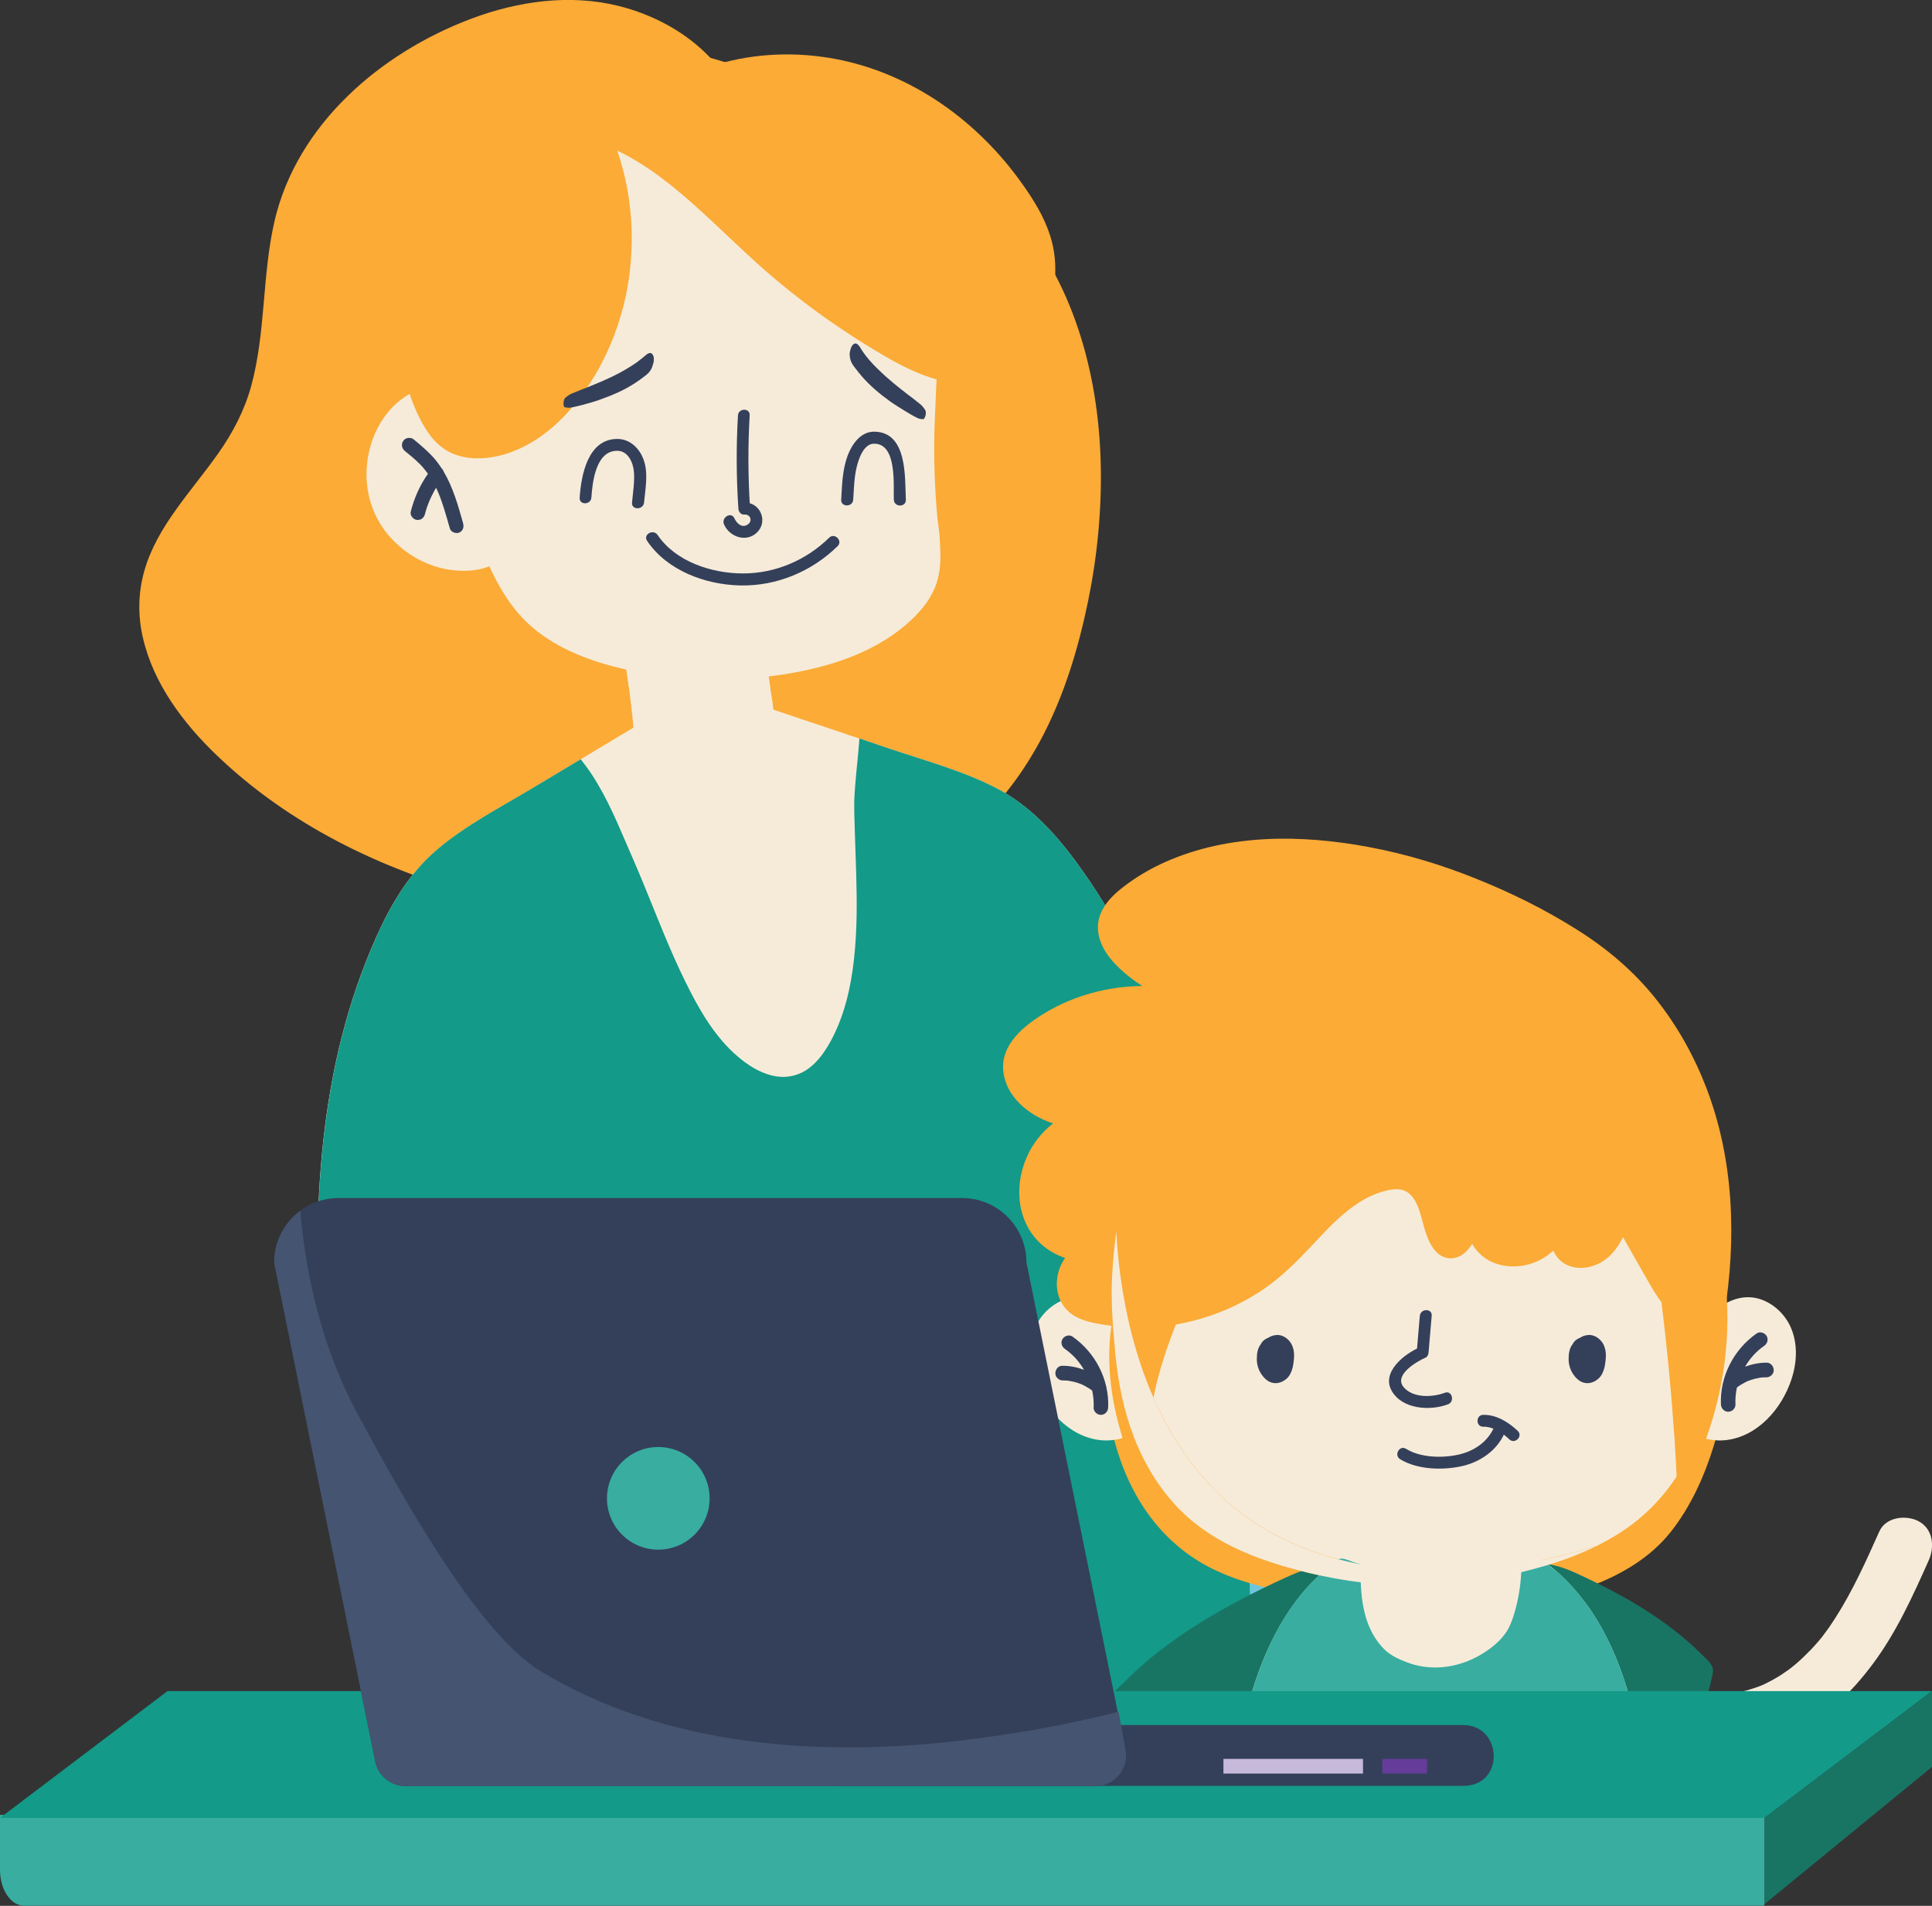 <?xml version="1.0" encoding="utf-8"?>
<!-- Generator: Adobe Illustrator 18.1.0, SVG Export Plug-In . SVG Version: 6.00 Build 0)  -->
<svg version="1.1" id="Capa_1" xmlns="http://www.w3.org/2000/svg" xmlns:xlink="http://www.w3.org/1999/xlink" x="0px" y="0px"
	 viewBox="0 0 1302.5 1285.2" enable-background="new 0 0 1302.5 1285.2" xml:space="preserve">
<rect x="0" y="0" width="1302.5" height="1285.2" fill="#333333" stroke="none"/>
<g>
	<path fill="#FBAB36" d="M742.2,322.9c0.2-60.6-14.5-123.2-52.7-171.4C647.9,99,584.5,71.8,522.2,52c-14.4-4.6-28.9-8.8-43.3-13
		C462.4,21.6,440.3,9.8,417,4c-33-8.2-68-3.2-99.5,8.7c-61,23-117.4,71.2-132.5,136.7c-8.3,36.3-5.8,74.3-15.5,110.4
		c-4.5,16.6-12.3,31.6-22.2,45.7c-9.2,13.1-19.5,25.3-28.8,38.4c-9,12.6-17,26.2-21.2,41.1c-4.2,14.7-4.4,30.1-1,44.9
		c7.1,31.1,27.3,57.9,50,79.6c48.6,46.6,110.6,76.8,175.3,94.1c32.9,8.8,66.6,14.3,100.4,17c36.4,3,73.7,3.9,109.8-1.8
		c63.5-10,121.6-45.9,157.6-99.5c20.8-30.9,33.4-66.5,41.7-102.6C738.2,386,742.1,354.6,742.2,322.9z"/>
	<path fill="#FBAB36" d="M605.4,286.6c-7.8-12.9-18-24.3-29.8-33.7c-12.2-9.7-26.2-17.2-40.9-22.4c-16-5.6-32.9-8.3-49.8-8.6
		c-18.5-0.3-36.5,3.6-53.6,10.3c-16.3,6.4-31.5,15-46.8,23.4c-15.6,8.5-31.4,16.8-48.2,22.5c-9.7,3.2-19.6,5.8-29.8,6
		c-8.4,0.2-16.7-0.7-25-1.1c-3.7,4.6-7.2,9.4-10.4,14.3c-5.7,8.9-10.5,18.5-12.9,28.8c-2.5,10.6-2.2,21.6,0.6,32.2
		c2.7,9.9,7.3,19.1,14.9,26.2c6.3,5.9,13.8,10.1,21.3,14.2c8.1,4.4,16.3,8.8,23.8,14.2c7.9,5.7,15.1,12.5,21.1,20.1
		c6.2,7.7,11,16.2,15.1,25.2c4,9,7.5,18.2,11.4,27.2c4,9.2,8.5,18.3,14.4,26.5c5.3,7.4,11.8,13.9,19.2,19.3
		c14.7,10.9,32.5,18.2,50.6,20.8c16.6,2.4,34.3,0.4,48.5-9.2c13.5-9.1,23.3-22.8,32.8-35.8c9.4-12.8,18.7-26.4,31.2-36.4
		c14.4-11.5,28.2-23.8,38.6-39.1c10.6-15.5,17.3-33.5,20.4-52c2.8-16.4,2.9-33.2,0-49.5C619,314.7,613.5,299.9,605.4,286.6z"/>
	<g>
		<g>
			<path fill="#F6EBD9" d="M697.4,562.6c10.2,11.9,17.5,25.9,27.2,40.1c20.1,29.2,37.4,60.1,54.9,90.8
				c17.3,30.2,33.3,63.3,58.7,87.1c26.9,25.1,50.6,50.3,81.7,70.7c60.8,39.7,130.3,64.5,200.5,81.7c3,0.7,6.1,1.5,8.2,3.7
				c1.8,1.8,2.6,4.3,3.3,6.8c3.3,10.9,6.7,21.8,10,32.7c-62.7,53.9-140.3,90.3-221.8,104.3c-42.5,7.3-88.5,8-126.2-13
				c-18.7-10.4-27.8-22.9-39.6-39.5c-12.3-17.4-28.2-32.4-40.6-50.1c-33.7-48.1-60.6-104.1-81.8-158.6
				c-23-58.9-38.1-120.9-44.8-183.8c-1.9-17.6-3.1-35.6,1-52.8c4-17.2,14.1-33.8,29.8-42c16.2-8.4,36.3-6.6,52.8,1.3
				C682.2,547.4,690.4,554.5,697.4,562.6z"/>
		</g>
		<g>
			<path fill="#6FC6DB" d="M949.2,1070.6c2.5-4.9,4.9-9.9,6.9-15.1c2.2-5.6,3.9-11.3,5.5-17c6.4-23,10.1-46.6,11.9-70.4
				c1.7-24,1.4-48.1-1-72c-0.5-5.4-1.2-10.8-2.1-16.1c-17.3-8.6-34.2-18.1-50.4-28.7c-31.2-20.4-54.9-45.6-81.7-70.7
				c-25.4-23.8-41.5-56.8-58.7-87.1c-17.6-30.7-34.9-61.6-54.9-90.8c-9.7-14.1-17-28.2-27.2-40.1c-6.9-8.1-15.2-15.2-26.6-20.6
				c-16.4-7.9-36.6-9.7-52.8-1.3c-15.7,8.1-25.7,24.7-29.8,42c-4,17.2-2.8,35.2-1,52.8c6.7,62.9,21.8,124.8,44.8,183.8
				c21.2,54.5,48.1,110.5,81.8,158.6c12.4,17.6,28.2,32.6,40.6,50.1c11.8,16.6,20.9,29.1,39.6,39.5c37.7,21,83.7,20.3,126.2,13
				c9-1.5,17.9-3.4,26.7-5.4C947.7,1073.6,948.5,1072.1,949.2,1070.6z"/>
		</g>
	</g>
	<path fill="#F6EBD9" d="M807.9,773.7c-10.7-46.6-25.4-92.5-47.2-135.2c-10.5-20.5-22.5-40.1-36.2-58.6c-14.3-19.2-30.7-36.7-52-48
		c-22.8-12-48.4-18.8-72.7-27c-26.2-8.8-52.4-17.6-78.6-26.4c-2.4-0.8-4.8-2-7.4-1.9c-1.2,0-2.4,0.3-3.6,0.4
		c-5,0.5-9.9,1.1-14.9,1.6c-13.2,1.4-26.5,2.9-39.7,4.3c-4.8,0.5-9.6,1-14.4,1.6c-1.2,0.1-2.4,0.2-3.5,0.4c-2.7,0.5-5.1,2.4-7.4,3.8
		c-23.9,14.4-47.8,28.7-71.8,43.1c-21.7,13-45.1,25.1-64.4,41.6c-18.3,15.7-30.5,36.4-40.3,58.2c-9.8,21.8-17.5,44.4-23.4,67.6
		c-11.8,46.4-16.1,94.5-16.4,142.3c-0.2,48.9,3.9,97.6,9.3,146.2c6.2,55.3,14.1,110.4,23.9,165.1c2.4,13.6,5,27.2,7.6,40.8
		c0.6,3.3,1.3,6.5,1.9,9.8c0.5,2.5,0.5,6.7,2.3,8.7c0.2,0.3,0.3,0.3,0.5,0.4c1.8,1.5,4.4,2.7,6.5,3.8c11.9,6.4,24.6,11.3,37.4,15.6
		c24.4,8.1,49.6,13.8,75,17.8c38.7,6.1,77.9,8.6,117.1,8.7c48.5,0.1,97.3-2.7,145.1-11.3c35.6-6.4,70.9-16,104.3-30.2
		c22.6-9.6,44.5-21.3,64.4-35.8c10.9-7.9,21.4-16.7,30.5-26.8c1.5-1.6,3.2-3.3,4.4-5.2c0.4-0.7,0.7-1.3,0.8-2.1
		c0.5-3-0.1-6.6-0.2-9.7c-0.1-3.8-0.2-7.7-0.3-11.5c-0.4-13.8-0.8-27.7-1.4-41.5c-2.3-55.6-6.4-111.1-12.3-166.4
		C825.3,869.5,818.7,821.2,807.9,773.7z"/>
	<path fill="#139A88" d="M807.9,773.7c-10.7-46.6-25.4-92.5-47.2-135.2c-10.5-20.5-22.5-40.1-36.2-58.6c-14.3-19.2-30.7-36.7-52-48
		c-22.8-12-48.4-18.8-72.7-27c-6.8-2.3-13.6-4.6-20.4-6.9c-0.3,4.2-0.7,8.5-1.1,12.7c-0.8,8.4-1.7,16.9-2.2,25.3
		c-0.5,8.3,0,16.6,0.2,24.9c0.6,19,1.5,38,1.2,57c-0.4,19-1.9,38.1-6.7,56.5c-2.3,8.6-5.3,17-9.3,24.9c-4.3,8.3-9.6,16.7-17.5,22
		c-7,4.7-15.4,6-23.5,4c-8.7-2.1-16.4-7.1-23.1-12.8c-15.9-13.6-26.3-32.1-35.4-50.6c-10.6-21.5-19.1-43.9-28.2-66
		c-4-9.8-8.3-19.5-12.5-29.3c-3.6-8.4-7.3-16.9-11.4-25.1c-4.3-8.6-9.1-17-14.8-24.8c-1.2-1.6-2.4-3.1-3.6-4.7
		c-11,6.6-21.9,13.1-32.9,19.7c-21.7,13-45.1,25.1-64.4,41.6c-18.3,15.7-30.5,36.4-40.3,58.2c-9.8,21.8-17.5,44.4-23.4,67.6
		c-11.8,46.4-16.1,94.5-16.4,142.3c-0.2,48.9,3.9,97.6,9.3,146.2c6.2,55.3,14.1,110.4,23.9,165.1c2.4,13.6,5,27.2,7.6,40.8
		c0.6,3.3,1.3,6.5,1.9,9.8c0.5,2.5,0.5,6.7,2.3,8.7c0.2,0.3,0.3,0.3,0.5,0.4c1.8,1.5,4.4,2.7,6.5,3.8c11.9,6.4,24.6,11.3,37.4,15.6
		c24.4,8.1,49.6,13.8,75,17.8c38.7,6.1,77.9,8.6,117.1,8.7c48.5,0.1,97.3-2.7,145.1-11.3c35.6-6.4,70.9-16,104.3-30.2
		c22.6-9.6,44.5-21.3,64.4-35.8c10.9-7.9,21.4-16.7,30.5-26.8c1.5-1.6,3.2-3.3,4.4-5.2c0.4-0.7,0.7-1.3,0.8-2.1
		c0.5-3-0.1-6.6-0.2-9.7c-0.1-3.8-0.2-7.7-0.3-11.5c-0.4-13.8-0.8-27.7-1.4-41.5c-2.3-55.6-6.4-111.1-12.3-166.4
		C825.3,869.5,818.7,821.2,807.9,773.7z"/>
	<path fill="#F6EBD9" d="M513.3,407.6L416.6,418c4.9,25.5,8.6,51.3,10.9,77.2c0,0,20.6,17.2,50.4,14.6c29.9-2.6,44.3-26.7,44.3-26.7
		C518,458.1,515.1,432.9,513.3,407.6z"/>
	<path fill="#F6EBD9" d="M433.4,466.6c6.8,1.5,13.7,1.8,20.6,1.7c14-0.3,28-2.4,42-1.1c6.7,0.6,13.4,2.2,19.5,5.1
		c1.9,0.9,3.8,2,5.5,3.2c-3.5-22.5-6.1-45.2-7.6-68L416.6,418c2.9,15.1,5.3,30.3,7.4,45.5C427,464.9,430.2,465.9,433.4,466.6z"/>
	<path fill="#F6EBD9" d="M338,281.2c-0.4-16.7-24.7-22.2-37.8-22c-15.3,0.3-29.2,7.1-38.8,19c-15.3,18.9-18.7,46.7-8.4,68.8
		c10.3,22.1,33.7,37.4,58.1,37.9c7.6,0.2,15.2-1,22-4.4c15.4-7.6,23.5-24.7,30.3-40.5L338,281.2z"/>
	<path fill="#F6EBD9" d="M632.3,390.1c-0.3,1-0.6,2.1-0.9,3.1c-3.2,9.7-9.7,18-17.1,24.9c-21.5,20.2-50.6,30.4-79.6,35.6
		c-38.5,6.9-78.4,6.1-116.5-3.1c-22.9-5.5-46-14.6-63.2-31.1c-16-15.4-27.1-39.1-33.5-60.2c-5.5-18.1-8.3-36.7-9-55.5
		c-1-24.8,1.4-49.8,5.9-74.1c3.4-18.5,3.8-36.3,11.8-53.5c8.3-18.1,20-34.8,35.3-47.5c18.4-15.3,40.7-26,64.7-31.2
		c1.4-0.3,2.8-0.6,4.2-0.9c0.6-0.1,1.2-0.2,1.7-0.3c7.3-2.1,14.8-3.6,22.3-4.4c1.1-0.1,2.2-0.2,3.4-0.3c26.7-2.1,53.8,3.8,78.1,15.3
		c47.9,22.7,85.2,69.5,90.7,122.3c0.9,8.8,1,17.7,0.8,26.6c-0.3,9.3-0.9,18.6-1.2,27.9c-0.9,22.3-0.2,44.7,1.9,66.9
		c0.1,0.9,0.3,1.8,0.4,2.6c0.6,4.5,1.1,8.9,1.2,13.3C634.2,374.3,634.3,382.4,632.3,390.1z"/>
	<path fill="#F6EBD9" d="M312.6,306.4c2.4,0.5,4.9,0.9,7.4,1.2c11.5,1.3,23.5,0.6,34.6-2.7c37.3-11.1,60.9-46.7,72.3-81.9
		c5.7-17.8,8.6-36.1,9.6-54.7c0.5-10.2,0.3-20.5-0.9-30.7c-1-8.4-2.8-16.9-6.2-24.7c-1-1.9-2-3.8-2.9-5.7c-0.3-0.6,0.6-1.1,0.9-0.5
		c0,0,0,0.1,0.1,0.1c0,0,0,0,0,0c0,0,0,0,0,0c1.1,1.8,2,3.7,2.9,5.7c0.9,1.7,1.8,3.4,2.8,5.1c7.7,13.2,17.2,25.2,27.5,36.5
		c10.5,11.4,21.7,22.4,33.4,32.5c22.9,19.9,49.6,35.7,78.9,44.1c19,5.4,38.6,7.5,58.2,6.8c-0.1-2.8-0.3-5.6-0.6-8.4
		c-5.5-52.8-42.8-99.6-90.7-122.3c-24.2-11.5-51.4-17.4-78.1-15.3c-1.1,0.1-2.2,0.2-3.4,0.3c-7.5,0.8-15,2.3-22.3,4.4
		c-0.6,0.1-1.2,0.2-1.7,0.3c-1.4,0.3-2.8,0.5-4.2,0.9c-24.1,5.2-46.4,15.9-64.7,31.2c-15.4,12.8-27,29.5-35.3,47.5
		c-8,17.3-8.4,35-11.8,53.5c-4.4,24.3-6.9,49.4-5.9,74.1C312.5,304.7,312.6,305.6,312.6,306.4z"/>
	<path fill="#FBAB36" d="M708.1,159.3c-4-12.8-11.2-24.5-19-35.4C674.3,103,655.9,84.5,634.8,70c-21.7-14.9-46.1-25.5-71.9-30.3
		c-26.3-4.9-53.8-3.9-79.5,3.7c-26.5,7.8-49.2,23.7-72.6,37.9c-3.8,2.3-7.6,4.6-11.5,6.7c-1.7-0.5-3.5-1-5.2-1.5
		c-1.7-0.4-3.5,1.2-3.7,2.8c-0.2,1.4,0.5,2.5,1.5,3.2c-0.6,0.8-0.8,1.9-0.3,3c0.6,1.5,2.7,2.6,4.3,1.8c1.4-0.7,2.8-1.5,4.2-2.2
		c21.9,7.1,41.2,20.4,58.8,35.2c20.1,17,38.4,36,58.3,53.3c21.8,18.9,45.2,35.9,69.8,50.9c11.7,7.1,23.6,14.1,36.5,18.8
		c12.1,4.4,25.4,7,38.2,4.2c26.1-5.8,41.4-31.6,47.4-55.9C712.4,187.6,712.4,173,708.1,159.3z"/>
	<path fill="#F6EBD9" d="M423.8,362.8c-5.5-9.4-16.9-16.5-27.8-17.1c-5.2-0.3-10.7,0.9-14.2,5c-3.7,4.4-3.4,10.8-1,15.8
		c4,8.3,12.7,13.2,21.6,14.5c8.1,1.2,21.1,0.2,23.3-9.5C426.3,368.5,425.3,365.4,423.8,362.8z"/>
	<path fill="#F6EBD9" d="M579.4,362.8c7.9-7.5,20.8-11.2,31.5-8.8c5,1.1,10.1,3.8,12.2,8.7c2.3,5.3,0.3,11.3-3.4,15.5
		c-6.1,6.9-15.8,9.1-24.7,8c-8.1-1-20.4-5.6-19.8-15.6C575.4,367.5,577.3,364.9,579.4,362.8z"/>
	<path fill="#34405A" d="M312.2,352.8c-3.3-11.8-6.8-24.2-13.1-34.8c-0.2-0.8-0.7-1.5-1.3-2.1c-2-3-4.1-5.9-6.7-8.6
		c-3.8-4-8-7.5-12.2-11c-2-1.6-5.3-1.3-6.9,0.8c-1.6,2.2-1.3,5.1,0.8,6.9c3.5,2.8,7,5.7,10.2,8.9c-0.1-0.1-0.4-0.4,0,0
		c0.2,0.2,0.5,0.5,0.7,0.7c0.3,0.4,0.7,0.7,1,1.1c0.7,0.8,1.3,1.6,2,2.4c0.6,0.8,1.2,1.6,1.8,2.4c-5.4,7.7-9.3,16.4-11.6,25.6
		c-0.6,2.5,1.7,5.3,4.2,5.5c2.9,0.3,4.8-1.5,5.5-4.2c0-0.1,0.3-1.2,0.3-1.3c0.2-0.5,0.3-1.1,0.5-1.6c0.3-1.1,0.7-2.1,1.1-3.2
		c0.8-2.2,1.7-4.3,2.8-6.4c0.9-1.9,1.8-3.4,2.7-5c0.5,1,0.9,1.9,1.3,2.9c1.6,3.7,2.9,7.5,4.1,11.3c1.4,4.4,2.6,8.9,3.9,13.3
		c0.7,2.5,4.2,3.7,6.4,2.7C312.2,357.9,312.9,355.4,312.2,352.8z"/>
	<path fill="#FBAB36" d="M424.9,141.4c-2-19.1-7-38-15-55.5c-2-4.3-4.1-8.5-6.4-12.6c-0.4-0.8-1.2-1.2-2.1-0.9
		c-0.7,0.3-1.3,1.4-0.9,2.1c1.6,2.8,3.1,5.7,4.5,8.6c-0.1,0-0.3,0-0.4,0.1c-5.4,1.5-11.1,0.8-16.7,0.4c-4.9-0.4-9.9-0.4-14.8,0.2
		c-9.5,1.2-18.6,4.3-27.1,8.7c-17.8,9.3-32.5,23.7-44.4,39.7c-13.1,17.6-23,37.7-28.1,59.1c-5,20.9-5.3,43.1-0.2,64.1
		c2.5,10.3,6.1,20.3,11.2,29.6c4.9,9.1,11.6,17.3,21.5,21.2c9.8,3.9,20.9,3.5,31.1,1c9.3-2.3,18-6.5,25.9-11.8
		c16.1-10.9,28.7-26.4,38.5-43c9.8-16.6,16.6-34.9,20.6-53.7C425.9,179.9,426.9,160.5,424.9,141.4z"/>
	<g>
		<g>
			<path fill="#34405A" d="M398.7,335.5c0.7-10.4,3-31.8,17.6-31.5c7.2,0.1,10.6,8.1,11.1,14.3c0.5,6.8-0.7,13.8-1.3,20.6
				c-0.5,5.2,7.6,5.1,8.1,0c0.9-9.4,3-19.8-0.3-28.9c-2.7-7.6-9.1-13.9-17.5-14c-20-0.2-24.6,24.3-25.6,39.5
				C390.3,340.7,398.3,340.7,398.7,335.5L398.7,335.5z"/>
		</g>
		<g>
			<path fill="#34405A" d="M575.2,337c0.5-7.1,0.6-14.4,2.2-21.4c1.3-5.7,4.7-16.5,12-16.4c15.5,0.1,12.8,28,13.2,37.8
				c0.2,5.2,8.3,5.2,8.1,0c-0.7-15,1.2-45.7-21.3-45.9c-9.2-0.1-15.1,8.5-18,16.3c-3.5,9.4-3.7,19.8-4.3,29.6
				C566.8,342.1,574.9,342.1,575.2,337L575.2,337z"/>
		</g>
		<path fill="#34405A" d="M439.5,238.5c-1.9-1.6-4.5,1.4-5.9,2.5c-1.6,1.3-3,2.4-4.5,3.5c-3.5,2.4-7.1,4.6-10.8,6.6
			c-7.5,4.1-15.4,7.3-23.3,10.5c-2.2,0.9-4.4,1.6-6.6,2.6c-1.1,0.5-2.3,1-3.4,1.4c-1.3,0.6-2.5,1.5-3.6,2.4
			c-1.1,0.8-1.4,2.3-1.5,3.6c0,0.8-0.1,3,1.1,3.1c0.9,0.1,1.9,0.3,2.8,0.3c1.1-0.1,2.3-0.4,3.3-0.6c2.1-0.4,4.1-1,6.2-1.5
			c4-1.1,8.1-2.2,12-3.7c7.9-2.8,15.7-6.2,22.7-10.8c2.2-1.4,4.3-2.9,6.3-4.5c0.9-0.7,1.9-1.4,2.7-2.2c1.6-1.6,2.7-3.8,3.2-5.9
			C441,243.7,441.3,240.1,439.5,238.5z"/>
		<path fill="#34405A" d="M575.9,231.8c2.3-1,4,2.6,4.9,4c1.1,1.7,2.2,3.2,3.3,4.6c2.6,3.3,5.5,6.4,8.6,9.3
			c6.1,6,12.8,11.3,19.5,16.5c1.9,1.4,3.8,2.8,5.6,4.3c1,0.8,1.9,1.5,2.9,2.3c1.1,0.9,1.9,2.1,2.8,3.3c0.8,1.1,0.8,2.6,0.5,3.9
			c-0.2,0.8-0.8,2.9-2,2.7c-0.9-0.1-1.9-0.2-2.8-0.5c-1-0.4-2-1-3-1.5c-1.9-1-3.7-2.1-5.5-3.2c-3.6-2.2-7.2-4.4-10.6-6.8
			c-6.8-4.9-13.3-10.3-18.9-16.7c-1.7-2-3.3-4-4.9-6.1c-0.7-0.9-1.4-1.9-2-2.9c-1.1-2-1.5-4.4-1.5-6.6
			C573.1,236.4,573.8,232.8,575.9,231.8z"/>
	</g>
	<g>
		<path fill="#34405A" d="M497.5,280.2c-1.2,20.9-1.1,41.9,0.3,62.8c0.1,2.1,1.7,4.2,4,4c4.4-0.3,5.8,4.7,2,6.9
			c-3.8,2.3-7.2-1.1-8.7-4.4c-2.1-4.7-9-0.6-7,4.1c4,9.2,16.5,12.7,23.3,4.3c6.2-7.7,0.3-19.6-9.7-18.9c1.3,1.3,2.7,2.7,4,4
			c-1.4-20.9-1.5-41.9-0.3-62.8C505.9,275,497.8,275,497.5,280.2L497.5,280.2z"/>
	</g>
	<g>
		<path fill="#34405A" d="M436.3,364.8c13.6,20.1,39.4,29.5,62.8,30c24.5,0.5,48.2-9.4,65.6-26.5c3.7-3.6-2-9.3-5.7-5.7
			c-15.5,15.2-36.3,24.1-58.1,24.1c-21,0-45.4-7.9-57.6-26C440.3,356.5,433.3,360.5,436.3,364.8L436.3,364.8z"/>
	</g>
</g>
<path fill="#FBAB36" d="M1152,849.6c-4.2-9.2-10.1-17.7-17.5-24.5c-7.4-6.8-16.1-12.1-25.2-16.3c-19.2-8.7-40.2-13.7-60.8-18.2
	c-44.6-9.8-90.6-13.9-136.2-10.5c-43.9,3.3-88.2,13.1-127.7,32.8c-9.4,4.7-18.5,9.9-27.1,15.8c-0.5,0.3-1,0.7-1.5,1
	c-1.2,0.3-2.3,1-2.9,2c-7,4.9-14,10.4-18.9,17.4c-5.9,8.5-6.3,18.9-1.7,28c2.9,5.7,7.6,10.3,13.1,13.5c-2,26.9-1.4,53.9,5.5,80.2
	c4.9,18.6,12.8,36.7,24.4,52.1c11.9,15.9,27.2,28.4,45.2,36.6c18.9,8.7,39.3,13,59.8,16.1c21.4,3.2,43,5.8,64.6,7.4
	c43.4,3.3,88.5,2,129.5-14.2c19.8-7.8,38.4-18.9,51.8-35.8c13.3-16.8,22.5-37.1,28.8-57.5c6.4-20.8,9.6-42.7,9.2-64.4
	C1164,890.3,1160.8,868.7,1152,849.6z"/>
<g>
	<path fill="#FBB6CE" d="M872,1082.5c-19.3,9.6-37.9,20.3-54.9,32.5c-8,5.7-15.7,11.8-22.8,18.4c-7.9,7.3-15.7,15.1-21.6,23.6
		c-6.3,9-10.6,19.3-10.6,29.8c0,11.2,5,21.7,14.3,29.8c7.8,6.7,18,11.4,28.2,15.2c11.1,4.1,22.5,7.4,34.3,9.8
		c25.4,5.1,51.7,6.6,77.8,7.2c7.6,0.2,14.9-5.7,14.6-12.1c-0.4-6.7-6.4-11.9-14.6-12.1c-16.2-0.4-32.4-1.1-48.4-2.9
		c1.3,0.1,2.6,0.3,3.9,0.4c-18.3-2.1-36.4-5.5-53.4-11.4c1.2,0.4,2.3,0.8,3.5,1.2c-8-2.8-16-6-23-10.5c1,0.6,2,1.3,3,1.9
		c-3-2-5.8-4.2-8.1-6.7c0.8,0.8,1.5,1.6,2.3,2.4c-1.7-1.9-3.1-3.9-4.2-6c0.5,1,1,1.9,1.5,2.9c-1.3-2.6-2.1-5.2-2.6-8
		c0.2,1.1,0.3,2.1,0.5,3.2c-0.4-3.2-0.4-6.3,0.1-9.5c-0.2,1.1-0.3,2.1-0.5,3.2c0.7-4,2-7.8,3.9-11.4c-0.5,1-1,1.9-1.5,2.9
		c3.4-6.6,8.2-12.6,13.5-18.2c-0.8,0.8-1.5,1.6-2.3,2.4c13.2-14,28.9-26.3,45.9-37.1c-1,0.6-2,1.3-3,1.9c12.5-8,25.6-15.2,39.1-21.9
		c6.5-3.3,9.6-11,5.2-16.5C887.7,1081.4,879,1079,872,1082.5L872,1082.5z"/>
</g>
<path fill="#FAA7C1" d="M1037.2,1050.9c-3.3-0.2-6.9,0.5-10.1,0.8c-11.8,0.9-23.5,1.8-35.3,2.8c-27.2,2.2-54.9,3.6-81.8-2.3
	c-1.6-0.3-3.1-0.9-4.7-1.2c-1.9-0.3-3.9,1.3-5.7,2.7c-0.2,3-0.3,6.1-0.2,9.2c0.5,13.5,2.1,27.1,6,40.1c0.7,2.2,1.4,4.8,2.3,7.4
	c1-1.1,2-2.2,3.1-3.2c26.6-26.2,66.3-24.7,99.9-34.1c12.5-3.5,24.1-9.1,32.7-18.5C1041.5,1053.3,1039.2,1051,1037.2,1050.9z"/>
<g>
	<path fill="#F6EBD9" d="M1031.6,1087.5c13.5,47.1,53.5,82.4,101.8,90.8c26.5,4.6,52.2,2.3,76.4-9.7c21.3-10.5,38.6-27.5,52.7-46.4
		c16-21.4,27-45.8,37.8-70c4.1-9.2,3-21.1-6.9-26.4c-8.4-4.4-22-2.9-26.4,6.9c-8.9,19.9-17.9,40-29.7,58.4c-1.3,2-2.6,3.9-3.9,5.9
		c-0.8,1.2-1.7,2.4-2.6,3.6c-0.3,0.4-2.5,3.3-1.1,1.6c1.5-2-1.6,2-1.5,1.9c-0.7,0.8-1.3,1.6-2,2.4c-1.7,2-3.5,4-5.3,5.9
		c-3.3,3.4-6.7,6.7-10.3,9.8c-1.1,0.9-5.4,4.3-2.2,1.9c-2.3,1.7-4.7,3.4-7.1,5c-3.7,2.4-7.6,4.6-11.6,6.5c-0.9,0.5-1.9,0.9-2.8,1.3
		c3.8-1.7,0.6-0.3-0.4,0.1c-2.7,1-5.4,1.9-8.1,2.7c-2,0.6-4,1-6.1,1.4c-1.1,0.2-2.2,0.4-3.4,0.6c3.6-0.6-0.4,0-1.3,0.1
		c-5.8,0.5-11.7,0.5-17.6,0c-1-0.1-8.1-1-3.8-0.4c-2.8-0.5-5.6-0.9-8.4-1.6c-5-1.1-9.9-2.5-14.7-4.2c-1.3-0.5-2.6-1-4-1.5
		c-3.1-1.1,4,2-0.9-0.4c-2-1-4.1-2-6.1-3c-4.7-2.5-9-5.4-13.4-8.5c-2.5-1.8,3.3,3-0.4-0.4c-1.2-1-2.4-2-3.6-3.1
		c-1.9-1.8-3.8-3.6-5.6-5.5c-1.8-1.9-3.5-3.9-5.2-5.9c-0.5-0.6-2.1-2.9,0.1,0.2c-0.9-1.3-1.8-2.5-2.7-3.8c-2.9-4.3-5.6-8.9-7.9-13.6
		c0,0-2.2-4.7-1-2c1.1,2.3-0.9-2.3-1.1-2.8c-1-2.7-1.9-5.4-2.7-8.2c-2.8-9.7-13.7-16.7-23.7-13.5
		C1035.2,1067,1028.6,1077.1,1031.6,1087.5L1031.6,1087.5z"/>
</g>
<path fill="#187564" d="M900.9,1054.8c-0.3-0.1-0.6-0.1-0.9-0.1c-11.8,0-22.8,4.4-33.4,9.2c-9.9,4.5-19.6,9.2-29.2,14.3
	c-19.2,10-37.8,21.3-55,34.6c-8.5,6.5-16.6,13.6-24.1,21.2c-3.4,3.4-8.7,7.5-9.1,12.5c-0.2,2.7,0.6,5.4,1.2,8c0.5,2.5,1.1,5,1.8,7.5
	c5.1,20.2,12.8,39.7,22.9,57.9c11.3,20.5,25.6,39.4,42.3,55.9c0.9,0.9,2.7,1.3,3.8,0.5c22.9-17.3,36.8-42.8,47.1-68.9
	c12-30.3,21-62,27.8-93.8c4-18.6,7.1-37.4,9.5-56.2C906,1054.5,902.9,1053.7,900.9,1054.8z"/>
<path fill="#187564" d="M1038.3,1054.7c0.2-0.1,0.5-0.1,0.7-0.1c9.1,0,17.5,3.4,25.6,7.2c7.6,3.5,15.1,7.2,22.5,11.1
	c14.8,7.8,29,16.6,42.2,26.9c6.5,5.1,12.7,10.6,18.5,16.4c2.6,2.6,6.7,5.8,7,9.7c0.2,2.1-0.5,4.2-0.9,6.2c-0.4,2-0.9,3.9-1.4,5.9
	c-3.9,15.7-9.9,30.8-17.6,45c-8.7,15.9-19.7,30.6-32.5,43.5c-0.7,0.7-2.1,1-2.9,0.4c-17.6-13.5-28.2-33.2-36.2-53.5
	c-9.2-23.6-16.1-48.2-21.4-72.9c-3.1-14.5-5.5-29.1-7.3-43.7C1034.5,1054.4,1036.8,1053.8,1038.3,1054.7z"/>
<path fill="#F6EBD9" d="M781.2,944.4c-4.3-9.7-8.7-19.4-13.1-29.1c-0.1-0.2-0.1-0.3-0.2-0.5c-2.8-10.9-8.7-21.1-16.8-28.9
	c-8.1-7.7-18.7-13-30.1-10.5c-10.1,2.3-18.8,10.1-23,19.5c-5,11.3-4.3,24.2-0.4,35.7c6.5,19.4,22.5,37.9,43.7,40.5
	c9.2,1.1,19.1-1.3,26.8-6.5c3.9-2.6,7.3-6,9.8-9.9c1.2-1.9,2.2-4,3-6.2C781.4,947.1,781.9,945.9,781.2,944.4z"/>
<path fill="#34405A" d="M716.3,921c4.9,0,9.9,1,14.5,2.7c-3.2-5.5-7.5-10.3-12.8-14c-2.2-1.5-3.1-4.3-1.7-6.7
	c1.2-2.1,4.5-3.3,6.7-1.7c15.4,10.7,24.9,29,24.1,47.9c-0.1,2.6-2.2,4.9-4.9,4.9c-2.6,0-5-2.2-4.9-4.9c0.2-3.9-0.2-7.8-1-11.5
	c-1.5-1.1-3-2.1-4.6-2.9c-0.9-0.5-1.8-1-2.8-1.4c1.2,0.4-0.4-0.2-0.6-0.2c-0.4-0.2-0.8-0.3-1.3-0.5c-1.8-0.6-3.7-1.1-5.6-1.4
	c-0.4-0.1-0.8-0.1-1.1-0.2c-0.3,0-0.7-0.1-0.8-0.1c-1-0.1-2.1-0.1-3.1-0.1c-2.5,0-5-2.2-4.9-4.9C711.6,923.2,713.6,920.9,716.3,921z
	"/>
<g>
	<path fill="#F6EBD9" d="M1050.3,1053.2c-1,0.3-2,0.7-3,1C1048.3,1053.9,1049.3,1053.6,1050.3,1053.2z"/>
	<path fill="#F6EBD9" d="M1054.5,1051.8c-1,0.3-1.9,0.7-2.9,1C1052.6,1052.4,1053.6,1052.1,1054.5,1051.8z"/>
	<path fill="#F6EBD9" d="M1058.8,1050.2c-1,0.4-2,0.8-3.1,1.1C1056.8,1050.9,1057.8,1050.6,1058.8,1050.2z"/>
	<path fill="#F6EBD9" d="M1046.1,1054.6c-1.4,0.4-2.8,0.9-4.2,1.3C1043.3,1055.5,1044.7,1055,1046.1,1054.6z"/>
	<path fill="#F6EBD9" d="M1063.3,1048.4c-1.1,0.5-2.3,0.9-3.4,1.4C1061,1049.3,1062.2,1048.9,1063.3,1048.4z"/>
	<path fill="#F6EBD9" d="M1156.4,861.3c-0.1-2.3-0.1-4.7-0.1-7c-0.4-22-1.7-44.1-5.7-65.8c-5.3-28.9-15.6-57.2-33.3-80.6
		c-37.2-49.2-103.7-69.5-163.5-64.1c-19.6,1.8-38.8,6.2-57.4,12.3c-14.6,4.8-30,8.7-43.9,15.5c-28.2,13.7-51.7,36.6-67.9,63.3
		c-22.7,37.3-32.4,81.3-34.8,124.8c-0.2,4.4-0.3,8.9-0.3,13.4c0-4.5,0.1-9,0.3-13.4c0.5-9.8,1.5-19.6,2.8-29.3
		c0.5,10.1,1.4,20.2,2.8,30.3c7.1,52.1,25.6,105.1,62.9,143.4c64.9,66.6,173.6,64.8,258.2,38.4c8.2-4.1,16.1-8.8,23.5-14.3
		c14.6-11,26.5-24.9,35.3-40.8c1.5-2.6,2.9-5.4,4.2-8.1c9.2-19.4,14.4-40.4,16.5-61.8C1157.8,898.8,1156.9,880,1156.4,861.3z"/>
	<path fill="#F6EBD9" d="M1076.5,1042.5c-4.1,2-8.3,3.9-12.5,5.6C1068.2,1046.4,1072.4,1044.6,1076.5,1042.5z"/>
</g>
<path fill="#F6EBD9" d="M1124,944.4c4.3-9.7,8.7-19.4,13.1-29.1c0.1-0.2,0.1-0.3,0.2-0.5c2.8-10.9,8.7-21.1,16.8-28.9
	c8.1-7.7,18.7-13,30.1-10.5c10.1,2.3,18.8,10.1,23,19.5c5,11.3,4.3,24.2,0.4,35.7c-6.5,19.4-22.5,37.9-43.7,40.5
	c-9.2,1.1-19.1-1.3-26.8-6.5c-3.9-2.6-7.3-6-9.8-9.9c-1.2-1.9-2.2-4-3-6.2C1123.8,947.1,1123.3,945.9,1124,944.4z"/>
<path fill="#34405A" d="M1191,918.9c-4.9,0-9.9,1-14.5,2.7c3.2-5.5,7.5-10.3,12.8-14c2.2-1.5,3.1-4.3,1.7-6.7
	c-1.2-2.1-4.5-3.3-6.7-1.7c-15.4,10.7-24.9,29-24.1,47.9c0.1,2.6,2.2,4.9,4.9,4.9c2.6,0,5-2.2,4.9-4.9c-0.2-3.9,0.2-7.8,1-11.5
	c1.5-1.1,3-2.1,4.6-2.9c0.9-0.5,1.8-1,2.8-1.4c-1.2,0.4,0.4-0.2,0.6-0.2c0.4-0.2,0.8-0.3,1.3-0.5c1.8-0.6,3.7-1.1,5.6-1.4
	c0.4-0.1,0.8-0.1,1.1-0.2c0.3,0,0.7-0.1,0.8-0.1c1-0.1,2.1-0.1,3.1-0.1c2.5,0,5-2.2,4.9-4.9C1195.7,921.2,1193.7,918.9,1191,918.9z"
	/>
<path fill="#34405A" d="M872.3,911.7c-0.4-3.1-1.6-6.2-4-8.4c-2.2-2.1-5.2-3.4-8.2-3c-1.8,0.2-3.6,0.8-5,1.8c-2.1,0.7-4,2.2-5,4.2
	c-1.5,1.9-2.3,4.1-2.6,6.7c-0.1,0.6-0.1,1.2-0.1,1.8c-0.4,4,0.6,8.2,2.8,11.6c1.7,2.6,4.2,5.2,7.3,6c3.6,1,7.2-0.3,9.9-2.7
	c2.3-2,3.5-5.1,4.2-8C872.2,918.3,872.7,914.9,872.3,911.7z"/>
<path fill="#34405A" d="M1082.5,911.7c-0.4-3.1-1.6-6.2-4-8.4c-2.2-2.1-5.2-3.4-8.2-3c-1.8,0.2-3.6,0.8-5,1.8c-2.1,0.7-4,2.2-5,4.2
	c-1.5,1.9-2.3,4.1-2.6,6.7c-0.1,0.6-0.1,1.2-0.1,1.8c-0.4,4,0.6,8.2,2.8,11.6c1.7,2.6,4.2,5.2,7.3,6c3.6,1,7.2-0.3,9.9-2.7
	c2.3-2,3.5-5.1,4.2-8C1082.4,918.3,1082.9,914.9,1082.5,911.7z"/>
<g>
	<path fill="#34405A" d="M957.2,887.4c-0.7,8.2-1.4,16.5-2.1,24.7c0.7-1.2,1.3-2.3,2-3.5c-10.2,4.3-26.1,16.7-18.8,29.4
		c7.2,12.5,26,13.5,37.9,9c4.8-1.8,2.7-9.6-2.1-7.8c-8.3,3.1-21.5,3.8-27.9-3.9c-6.6-8.1,8.9-17.2,14.9-19.8c1.3-0.6,1.9-2.2,2-3.5
		c0.7-8.2,1.4-16.5,2.1-24.7C965.7,882.2,957.7,882.2,957.2,887.4L957.2,887.4z"/>
</g>
<g>
	<path fill="#34405A" d="M943.9,984c11.7,7.2,29.1,7.6,42.1,4.6c12-2.8,23.1-10.4,28.2-21.9c2.1-4.7-4.8-8.8-7-4.1
		c-4.3,9.7-13.2,15.8-23.4,18.2c-11,2.6-26.1,2.3-35.9-3.8C943.6,974.3,939.5,981.2,943.9,984L943.9,984z"/>
</g>
<g>
	<path fill="#34405A" d="M1000,962.1c6.6-0.1,12.9,4.1,17.5,8.5c3.8,3.6,9.5-2.1,5.7-5.7c-6.2-5.9-14.5-11-23.2-10.8
		C994.8,954.1,994.8,962.2,1000,962.1L1000,962.1z"/>
</g>
<path fill="#FBAB36" d="M1150.3,733.4c-8.3-21.5-19.5-41.6-33.9-59.7c-14.9-18.8-33.3-34.3-53.6-47c-21.4-13.5-44.3-24.8-67.8-34.2
	c-23.3-9.4-47.5-16.7-72.2-21.3c-45.3-8.5-93.9-9-136.8,9.9c-10.2,4.5-19.9,10.2-28.7,17c-9,6.9-17.8,16.4-17.1,28.6
	c0.7,12.1,9.3,22,18.1,29.5c3.7,3.2,7.7,6.1,11.8,8.7c-22.7,0.2-45.4,6.2-65,17.8c-14.1,8.4-30.8,21.4-28.7,39.9
	c1.9,16.9,16.9,29.3,32.2,34.5c0.5,0.2,0.9,0.3,1.4,0.4c-7.7,6.1-14.1,13.9-18.1,23.5c-5.6,13.2-6.6,28.7-1.1,42.1
	c5,12.2,14.9,21.1,27.3,25.2c-0.2,0.3-0.4,0.5-0.6,0.8c-7.8,11.8-6.9,28.8,5.3,37.3c6.3,4.4,14.4,5.8,21.8,7
	c7.5,1.2,15.1,1.9,22.6,1.9c15,0.1,30-2.2,44.3-6.6c14.3-4.4,28-10.9,40.3-19.3c12-8.2,22.1-18.3,32-28.8c9.2-9.8,18.4-20,29.4-27.7
	c5.3-3.7,11-6.8,17.2-8.8c5.9-1.9,13.5-3.8,18.9,0.2c5.3,4,7.4,11,9.1,17.1c2.1,7.8,4,16.2,9.5,22.4c5.9,6.6,14.8,6.1,20.8-0.1
	c1.4-1.5,2.7-3.1,3.8-4.9c2.6,4.6,6.4,8.5,11.1,11.1c8.4,4.6,18.6,5.2,27.8,2.5c6-1.8,11.3-4.9,15.8-9.1c0,0.1,0.1,0.2,0.1,0.3
	c7.1,15.2,26.4,13.9,37.3,3.9c4.1-3.7,7.1-8.4,9.6-13.2c6.2,11,12.4,21.9,18.7,32.8c6.2,10.8,14.4,22.5,27.7,24.6
	c5.1,0.8,10.2,0.3,14.7-2c0.3,0.2,0.7,0.4,1.1,0.5c2.3,0.6,5.6-0.8,6-3.4C1170.8,835.5,1169,782,1150.3,733.4z"/>
<path fill="#FBAB36" d="M811.5,868.3c-2.8,0.1-5.6,0.2-8.4,0.3c1.2-2.8,2.5-5.7,3.8-8.5c1.3-2.8-2.9-5.3-4.2-2.5
	c-1.6,3.7-3.2,7.3-4.8,11c-10,0-20-0.7-29.9-1.9c-2.9-0.4-6.8-1.7-9.6-0.4c-2.8,1.3-3.6,4.6-4.4,7.3c-2.1,6.4-3.6,13-4.6,19.7
	c-4.1,27,0.1,54.4,8.6,80.1c4.9,14.7,11.1,29,17.9,42.9c1.2,2.5,5.3,0.7,4.4-1.9c-13.4-40.2-2.7-83,12.4-121.1
	c2.7-6.7,5.5-13.3,8.3-19.9c3.5,0,7.1-0.1,10.6-0.3C814.6,873,814.6,868.2,811.5,868.3z"/>
<path fill="#FBAB36" d="M818.3,1004.1c-37.3-38.3-55.8-91.3-62.9-143.4c-1.4-10.1-2.3-20.2-2.8-30.3c-1.3,9.7-2.3,19.5-2.8,29.3
	c-1,17.8,0.5,36.3,2.2,54c1.9,19.2,5.7,38,12.7,56c0.9,2.4,1.9,4.8,3,7.1c8.4,18.9,20.7,36.4,36.8,49.5
	c17.6,14.3,38.7,23.3,60.3,29.7c23.5,6.9,47.7,11.5,72.2,12.8c12.2,0.6,24.5,0.5,36.7-0.4c23.1-1.7,46.1-6,68.3-12.6
	c11.8-3.5,23.5-7.9,34.6-13.4C991.9,1068.9,883.2,1070.7,818.3,1004.1z"/>
<path fill="#FBAB36" d="M1162.4,856.5c-0.2-1.4-1.9-1.9-3-1.7c-5.7,1.1-11.4,2.2-17.1,3.3c-5.1,1-10.4,1.6-15.3,3.1
	c-1.4,0.4-2.8,1.1-4,1.9c-0.4-2.8-0.7-5.5-1.1-8.3c-0.4-3.1-5.1-1.8-4.7,1.3c0.6,4.1,1.1,8.3,1.7,12.4c0,0.2-0.1,0.3-0.2,0.5
	c-0.4,2.2-0.1,4.3,1,6c4,31.5,7,63.2,9.2,94.9c0.7,10.8,1.3,21.6,1.8,32.4c0.1,2.3,3.3,3.4,4.5,1.2c19-34.8,29.2-74.3,29.4-114
	C1164.6,878.6,1163.8,867.5,1162.4,856.5z"/>
<path fill="#F6EBD9" d="M1114.9,1227.1c-2.3-15.7-4.9-31.4-8-47c-3.6-18.5-8-36.9-14.5-54.6c-5.9-15.9-13.5-31.2-23.7-44.8
	c-4.9-6.6-10.4-12.9-16.5-18.5c-2.9-2.7-5.9-5.2-9-7.5c-1.6-1.2-4-3.7-6.1-3.8c-3.3-0.2-6.9,0.5-10.1,0.8
	c-11.8,0.9-23.5,1.8-35.3,2.8c-27.2,2.2-54.9,3.6-81.8-2.3c-1.6-0.3-3.1-0.9-4.7-1.2c-2.5-0.4-5.4,2.6-7.3,4.1
	c-3.2,2.5-6.3,5.1-9.2,7.8c-11.9,11.2-21.5,24.7-29,39.1c-17.5,33.4-24.4,71.5-30.4,108.4c-0.9,5.6-1.8,11.2-2.6,16.8H1114.9z"/>
<path fill="#38ADA0" d="M1116.9,1241.5c-0.1-1-0.3-2-0.4-3.1c-2.6-19.5-5.8-39-9.6-58.3c-3.6-18.5-8-36.9-14.5-54.6
	c-5.9-15.9-13.5-31.2-23.7-44.8c-3.8-5.1-8-10.1-12.4-14.6c-2.1-2.2-4.3-4.2-6.6-6.2c-1-0.9-7-5-7-6.2c0-0.4,0.3-0.8,0.7-0.8
	c-5.9,1.3-11.8,2.6-17.7,3.9c-0.2,10.3-1.7,20.6-4.6,30.5c-1.2,4.1-2.6,8.3-4.8,12c-3,5-7.3,9.1-11.9,12.5c-3.7,2.7-7.6,5.1-11.8,7
	c-13.7,6.4-29.8,7.7-44,2.2c-7-2.7-12.5-5.2-17.5-11.1c-4.7-5.4-8-11.9-10.1-18.7c-3.6-11.7-3.8-24.2-3.9-36.5
	c-4-0.7-7.7-2.8-11.6-3.6c-3.1-0.6-5.2,2.1-7.5,3.8c-3.2,2.5-6.3,5.1-9.2,7.8c-11.9,11.2-21.5,24.7-29,39.1
	c-17.5,33.4-24.4,71.5-30.4,108.4c-1.7,10.4-3.2,20.8-4.6,31.2H1116.9z"/>
<path fill="#F6EBD9" d="M818.3,1004.1c-37.3-38.3-55.8-91.3-62.9-143.4c-1.4-10.1-2.3-20.2-2.8-30.3c-1.3,9.7-2.3,19.5-2.8,29.3
	c-1,17.8,0.5,36.3,2.2,54c1.9,19.2,5.7,38,12.7,56c0.9,2.4,1.9,4.8,3,7.1c8.4,18.9,20.7,36.4,36.8,49.5
	c17.6,14.3,38.7,23.3,60.3,29.7c23.5,6.9,47.7,11.5,72.2,12.8c12.2,0.6,24.5,0.5,36.7-0.4c23.1-1.7,46.1-6,68.3-12.6
	c11.8-3.5,23.5-7.9,34.6-13.4C991.9,1068.9,883.2,1070.7,818.3,1004.1z"/>
<g>
	<path fill="#38ADA0" d="M1189.6,1223.9H0v37c0,13.4,7.3,24.2,16.2,24.2h1172.6c0.4,0,0.8-0.5,0.8-1.1V1223.9z"/>
	<polygon fill="#139A88" points="1302.5,1140.4 112.9,1140.4 0,1225.9 1189.6,1225.9 	"/>
	<polygon fill="#187564" points="1189.6,1225.9 1189.6,1284 1302.5,1191.5 1302.5,1140.4 	"/>
</g>
<g>
	<path fill="#34405A" d="M564.3,1163.3c-26,0-28,39.2-2,40.9c0.9,0.1,1.9,0.1,2.9,0.1h420.4c1,0,1.9,0,2.9-0.1
		c26-1.7,24-40.9-2-40.9H564.3z"/>
	<path fill="#34405A" d="M738.4,1204.4H273.3c-10,0-18.6-7.2-20.4-17l-68.1-336.1c0-24,19.5-43.4,43.4-43.4h420.4
		c24,0,43.4,19.5,43.4,43.4l66.7,328.5C761.1,1192.6,751.3,1204.4,738.4,1204.4z"/>
	<path fill="#455470" d="M754.1,1154.3c-34,8.7-68.7,14.8-103.5,19.1c-96.2,11.8-201.8,4.9-286.4-46.6
		c-44.1-26.9-98.1-127.1-122.7-172.5c-23.2-42.8-34.8-89.8-39.1-137.8c-10.7,7.9-17.6,20.6-17.6,34.9l68.1,336.1
		c1.8,9.9,10.4,17,20.4,17h465.1c13,0,22.8-11.8,20.4-24.5L754.1,1154.3z"/>
	<rect x="824.8" y="1186.1" fill="#C6B9DA" width="94.1" height="9.9"/>
	<rect x="931.9" y="1186.1" fill="#653C99" width="30.2" height="9.9"/>
</g>
<circle fill="#38ADA0" cx="443.8" cy="1010.4" r="34.6"/>
</svg>
